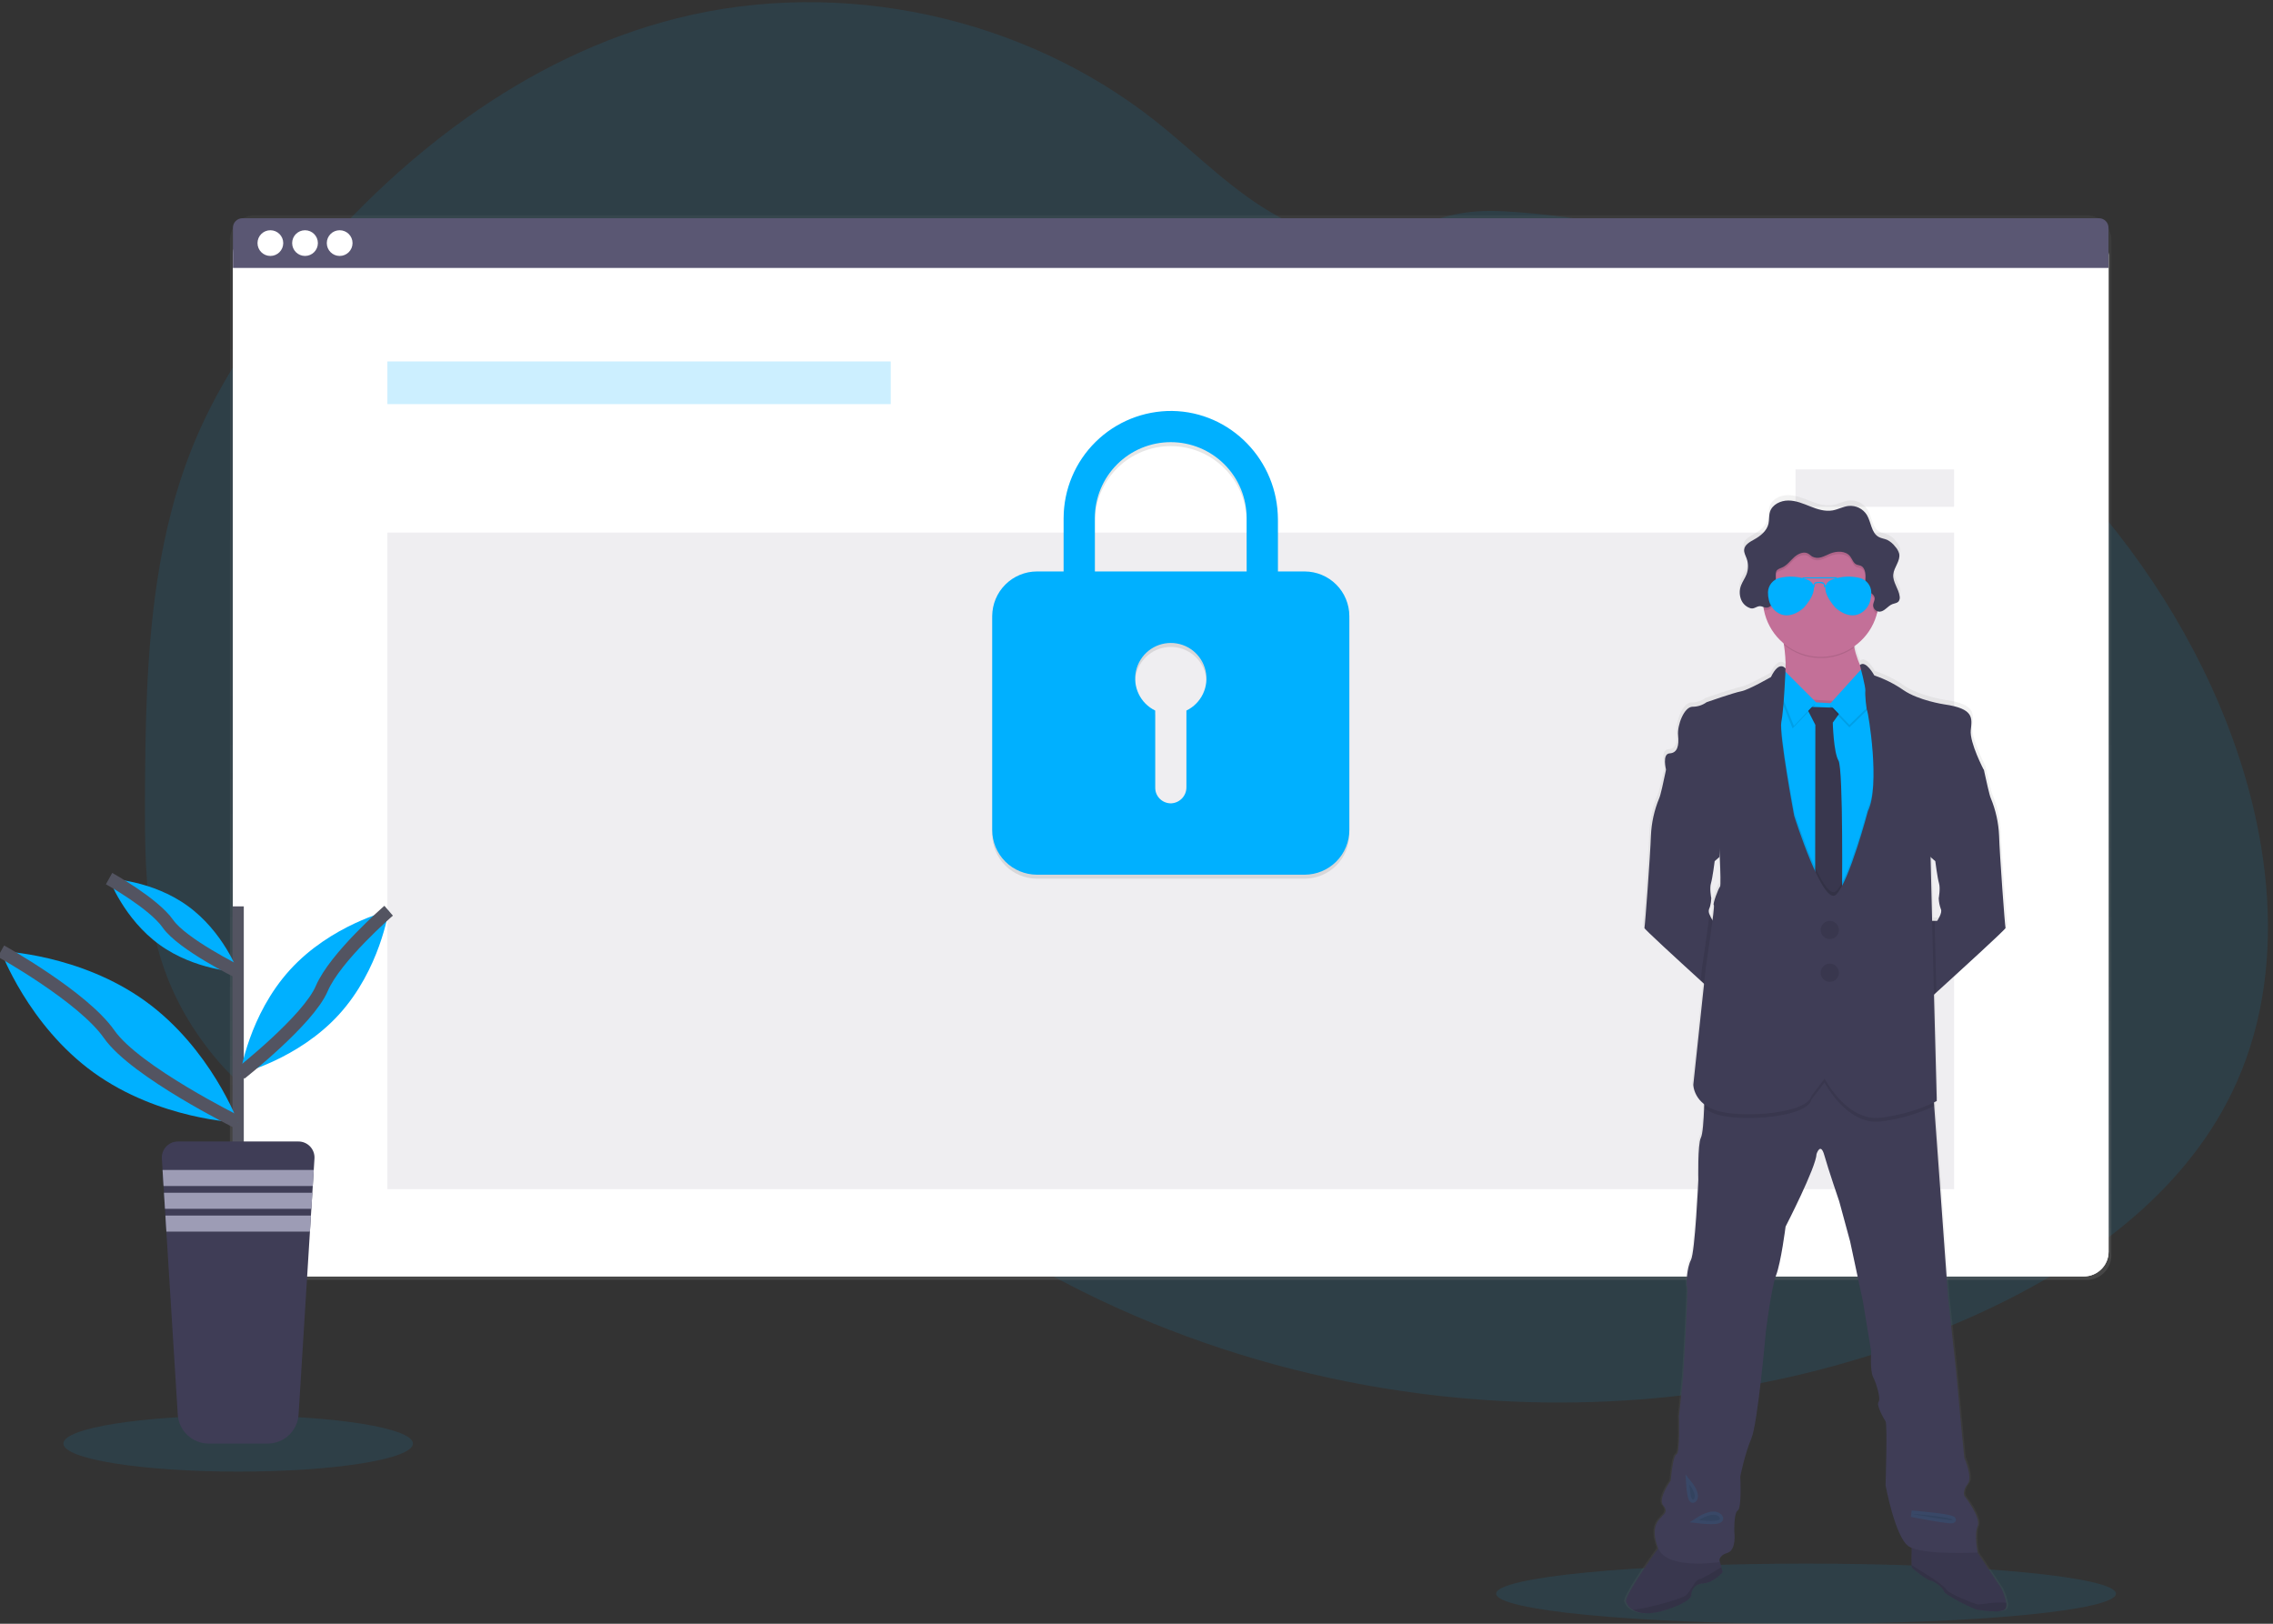 <svg width="350" height="250" viewBox="0 0 350 250" fill="none" xmlns="http://www.w3.org/2000/svg">
<rect x="0" y="0" width="350" height="250" fill="#333333" stroke="none"/>
<g clip-path="url(#clip0)">
<path opacity="0.1" d="M343.692 168.183C335.593 184.873 319.146 196.033 302.102 203.393C279.156 213.304 253.888 217.235 228.967 215.573C224.599 215.282 220.245 214.819 215.904 214.181C200.828 211.984 186.129 207.709 172.229 201.477C168.217 199.673 164.286 197.702 160.437 195.567C154.008 192.007 147.848 187.983 142.006 183.527C140.537 182.406 139.088 181.257 137.659 180.08C136.668 179.264 135.687 178.429 134.69 177.619C132.587 175.911 130.422 174.288 128.008 173.073C127.279 172.706 126.532 172.377 125.77 172.086C118.125 169.181 109.309 170.278 101.349 172.543C95.295 174.267 89.393 176.627 83.345 178.31C80.655 179.082 77.913 179.664 75.141 180.052C68.953 180.835 62.668 180.283 56.711 178.435L56.201 178.277C55.348 178.009 54.501 177.716 53.662 177.397L53.153 177.202C52.34 176.889 51.544 176.553 50.766 176.194L50.257 175.963C49.444 175.585 48.648 175.186 47.87 174.766C47.59 174.62 47.312 174.462 47.038 174.312C42.609 171.842 38.584 168.711 35.1 165.028C34.999 164.928 34.905 164.824 34.795 164.723C34.31 164.2 33.835 163.667 33.374 163.122C33.204 162.921 33.033 162.72 32.865 162.513C32.319 161.847 31.791 161.166 31.283 160.47C31.207 160.369 31.134 160.266 31.061 160.165C28.979 157.288 27.253 154.171 25.921 150.881C25.878 150.78 25.839 150.677 25.802 150.576C25.396 149.531 25.025 148.468 24.689 147.388C24.552 146.937 24.421 146.474 24.305 146.024C24.266 145.89 24.229 145.753 24.196 145.619C22.513 139.002 22.321 132.123 22.321 125.284C22.321 124.486 22.321 123.689 22.321 122.894C22.37 111.831 22.54 100.58 24.174 89.669C24.174 89.593 24.196 89.517 24.208 89.444C24.755 85.771 25.499 82.13 26.436 78.536C27.418 74.766 28.672 71.072 30.189 67.483C33.948 58.652 39.413 50.616 45.483 43.168C60.771 24.426 80.821 8.692 104.288 2.803C129.575 -3.54 157.678 2.538 178.076 18.759C184.295 23.704 189.882 29.56 196.866 33.351C202.963 36.652 210.1 38.019 216.63 35.422C222.025 33.275 225.537 32.209 231.597 32.535C244.144 33.244 256.512 35.831 268.289 40.211C268.764 40.385 269.24 40.565 269.712 40.744C300.413 52.477 326.804 75.787 340.522 105.741C340.886 106.533 341.238 107.33 341.58 108.134C349.759 127.218 352.716 149.583 343.692 168.183Z" fill="#00B0FF"/>
<path opacity="0.1" d="M36.673 226.578C51.536 226.578 63.585 224.644 63.585 222.26C63.585 219.875 51.536 217.942 36.673 217.942C21.81 217.942 9.761 219.875 9.761 222.26C9.761 224.644 21.81 226.578 36.673 226.578Z" fill="#00B0FF"/>
<path opacity="0.1" d="M278.099 250C304.452 250 325.816 247.928 325.816 245.372C325.816 242.815 304.452 240.743 278.099 240.743C251.745 240.743 230.381 242.815 230.381 245.372C230.381 247.928 251.745 250 278.099 250Z" fill="#00B0FF"/>
<path d="M321.301 33.144H39.212C37.109 33.144 35.405 34.847 35.405 36.947V193.265C35.405 195.365 37.109 197.068 39.212 197.068H321.301C323.404 197.068 325.109 195.365 325.109 193.265V36.947C325.109 34.847 323.404 33.144 321.301 33.144Z" fill="url(#paint0_linear)"/>
<path d="M320.875 35.449H39.673C37.57 35.449 35.865 37.152 35.865 39.252V192.72C35.865 194.82 37.57 196.523 39.673 196.523H320.875C322.977 196.523 324.682 194.82 324.682 192.72V39.252C324.682 37.152 322.977 35.449 320.875 35.449Z" fill="white"/>
<path d="M320.875 35.449H39.673C37.57 35.449 35.865 37.152 35.865 39.252V192.72C35.865 194.82 37.57 196.523 39.673 196.523H320.875C322.977 196.523 324.682 194.82 324.682 192.72V39.252C324.682 37.152 322.977 35.449 320.875 35.449Z" fill="white"/>
<path opacity="0.04" d="M320.875 35.449H39.673C37.57 35.449 35.865 37.152 35.865 39.252V192.72C35.865 194.82 37.57 196.523 39.673 196.523H320.875C322.977 196.523 324.682 194.82 324.682 192.72V39.252C324.682 37.152 322.977 35.449 320.875 35.449Z" fill="white"/>
<path d="M323.216 33.601H37.331C36.943 33.601 36.57 33.755 36.295 34.03C36.02 34.304 35.865 34.677 35.865 35.065V41.256H324.67V35.065C324.67 34.679 324.517 34.308 324.245 34.034C323.972 33.76 323.603 33.604 323.216 33.601Z" fill="#5A5773"/>
<path d="M41.633 39.407C42.727 39.407 43.614 38.521 43.614 37.428C43.614 36.335 42.727 35.449 41.633 35.449C40.538 35.449 39.651 36.335 39.651 37.428C39.651 38.521 40.538 39.407 41.633 39.407Z" fill="white"/>
<path d="M46.968 39.407C48.062 39.407 48.949 38.521 48.949 37.428C48.949 36.335 48.062 35.449 46.968 35.449C45.873 35.449 44.986 36.335 44.986 37.428C44.986 38.521 45.873 39.407 46.968 39.407Z" fill="white"/>
<path d="M52.302 39.407C53.397 39.407 54.284 38.521 54.284 37.428C54.284 36.335 53.397 35.449 52.302 35.449C51.208 35.449 50.321 36.335 50.321 37.428C50.321 38.521 51.208 39.407 52.302 39.407Z" fill="white"/>
<path opacity="0.2" d="M137.159 55.653H59.652V62.224H137.159V55.653Z" fill="#00B0FF"/>
<path opacity="0.1" d="M300.895 82.002H59.652V183.085H300.895V82.002Z" fill="#5A5773"/>
<path opacity="0.1" d="M200.903 88.594H196.772V80.58C196.772 71.536 189.553 64.018 180.499 63.881C178.316 63.858 176.15 64.266 174.126 65.084C172.101 65.901 170.259 67.11 168.705 68.642C167.15 70.173 165.915 71.997 165.069 74.008C164.224 76.018 163.785 78.176 163.778 80.357V88.594H159.657C157.836 88.6 156.09 89.325 154.802 90.612C153.514 91.898 152.788 93.641 152.783 95.461V128.414C152.788 130.234 153.514 131.977 154.802 133.263C156.09 134.55 157.836 135.275 159.657 135.281H200.903C202.724 135.275 204.469 134.55 205.756 133.263C207.044 131.977 207.769 130.233 207.774 128.414V95.461C207.769 93.642 207.044 91.898 205.756 90.612C204.469 89.325 202.724 88.6 200.903 88.594ZM182.688 110.016V121.819C182.692 122.444 182.458 123.047 182.034 123.506C181.609 123.965 181.026 124.246 180.402 124.291C180.076 124.307 179.75 124.256 179.445 124.142C179.139 124.028 178.86 123.853 178.624 123.628C178.388 123.403 178.201 123.133 178.072 122.833C177.944 122.534 177.878 122.211 177.878 121.886V110.01C176.762 109.467 175.864 108.562 175.33 107.443C174.796 106.325 174.657 105.058 174.936 103.851C175.215 102.643 175.896 101.566 176.867 100.794C177.838 100.022 179.042 99.602 180.283 99.602C181.524 99.602 182.728 100.022 183.699 100.794C184.67 101.566 185.35 102.643 185.629 103.851C185.909 105.058 185.77 106.325 185.235 107.443C184.701 108.562 183.803 109.467 182.688 110.01V110.016ZM191.968 88.594H168.589V80.357C168.589 77.262 169.82 74.293 172.011 72.104C174.203 69.915 177.175 68.686 180.274 68.686C183.373 68.686 186.345 69.915 188.536 72.104C190.727 74.293 191.958 77.262 191.958 80.357L191.968 88.594Z" fill="black"/>
<path d="M200.903 87.985H196.772V79.971C196.772 70.927 189.553 63.409 180.499 63.272C178.316 63.249 176.15 63.657 174.126 64.475C172.101 65.292 170.259 66.501 168.705 68.033C167.15 69.564 165.915 71.388 165.069 73.399C164.224 75.409 163.785 77.567 163.778 79.748V87.985H159.657C157.836 87.991 156.09 88.716 154.802 90.003C153.514 91.289 152.788 93.032 152.783 94.852V127.805C152.788 129.625 153.514 131.368 154.802 132.655C156.09 133.941 157.836 134.666 159.657 134.672H200.903C202.724 134.666 204.469 133.941 205.756 132.654C207.044 131.368 207.769 129.624 207.774 127.805V94.852C207.769 93.033 207.044 91.289 205.756 90.003C204.469 88.716 202.724 87.991 200.903 87.985V87.985ZM182.688 109.407V121.21C182.692 121.835 182.458 122.438 182.034 122.897C181.609 123.356 181.026 123.637 180.402 123.682C180.076 123.698 179.75 123.647 179.445 123.533C179.139 123.419 178.86 123.244 178.624 123.019C178.388 122.794 178.201 122.524 178.072 122.224C177.944 121.925 177.878 121.602 177.878 121.277V109.401C176.762 108.858 175.864 107.953 175.33 106.834C174.796 105.716 174.657 104.449 174.936 103.242C175.215 102.034 175.896 100.957 176.867 100.185C177.838 99.413 179.042 98.993 180.283 98.993C181.524 98.993 182.728 99.413 183.699 100.185C184.67 100.957 185.35 102.034 185.629 103.242C185.909 104.449 185.77 105.716 185.235 106.834C184.701 107.953 183.803 108.858 182.688 109.401V109.407ZM191.968 87.985H168.589V79.748C168.589 76.653 169.82 73.684 172.011 71.495C174.203 69.306 177.175 68.077 180.274 68.077C183.373 68.077 186.345 69.306 188.536 71.495C190.727 73.684 191.958 76.653 191.958 79.748L191.968 87.985Z" fill="#00B0FF"/>
<path opacity="0.1" d="M300.895 72.273H276.477V78.031H300.895V72.273Z" fill="#5A5773"/>
<path d="M309.205 246.766C309.044 245.959 308.769 245.179 308.388 244.449L304.73 238.992H304.751C304.751 238.992 304.175 236.252 304.751 234.906C305.328 233.56 302.697 230.25 302.697 230.25C302.697 230.25 302.377 229.419 303.212 228.395C304.047 227.372 302.697 224.376 302.697 224.376C302.697 224.376 302.057 218.118 301.992 217.162C301.928 216.206 301.413 210.908 301.413 210.908L300.194 199.674L298.023 169.903L297.984 169.346C298.252 169.215 298.395 169.133 298.395 169.133L297.962 152.671L298.337 152.333C301.611 149.373 309.162 142.522 309.086 142.373C309.01 142.224 308.172 130.932 308.074 128.107C307.99 126.098 307.551 124.121 306.776 122.266C306.587 121.892 306.041 119.422 305.815 118.378C305.754 118.091 305.715 117.912 305.715 117.912C305.715 117.912 303.501 113.697 303.694 111.782C303.886 109.867 304.27 108.433 299.551 107.763C299.551 107.763 295.588 107.172 293.228 105.561C291.833 104.596 290.308 103.834 288.698 103.296C288.698 103.296 287.375 100.86 286.454 101.685C286.065 100.816 285.773 99.906 285.586 98.972L285.558 98.801C287.306 97.584 288.563 95.786 289.107 93.728C289.137 93.612 289.162 93.494 289.189 93.378C289.28 93.409 289.376 93.426 289.472 93.43C290.274 93.43 290.768 92.537 291.518 92.254C291.823 92.135 292.198 92.117 292.433 91.877C292.51 91.784 292.568 91.677 292.602 91.561C292.637 91.445 292.648 91.324 292.634 91.204C292.641 91.121 292.641 91.037 292.634 90.954C292.635 90.925 292.635 90.895 292.634 90.866V90.896C292.429 89.788 291.57 88.804 291.664 87.677C291.756 86.618 292.689 85.686 292.612 84.654C292.611 84.572 292.604 84.491 292.591 84.41V84.447C292.477 84.044 292.268 83.674 291.981 83.369C291.653 82.922 291.222 82.561 290.725 82.315C290.302 82.129 289.811 82.087 289.415 81.865C288.25 81.231 288.253 79.581 287.561 78.454C287.265 77.984 286.844 77.604 286.345 77.358C285.847 77.111 285.289 77.007 284.735 77.056C283.869 77.142 283.086 77.602 282.229 77.751C281.059 77.958 279.867 77.577 278.757 77.142C277.648 76.706 276.523 76.228 275.331 76.228C274.139 76.228 272.849 76.837 272.49 77.961C272.297 78.57 272.392 79.225 272.246 79.843C271.983 80.933 271.026 81.712 270.036 82.254C269.426 82.592 268.7 82.979 268.511 83.618C268.511 83.6 268.511 83.585 268.511 83.57C268.498 83.621 268.487 83.673 268.481 83.725C268.475 83.793 268.475 83.861 268.481 83.929C268.481 84.368 268.712 84.785 268.868 85.202C269.158 85.996 269.151 86.867 268.85 87.656C268.624 88.235 268.24 88.743 268.02 89.319C267.917 89.587 267.849 89.867 267.819 90.153V90.104C267.812 90.234 267.812 90.364 267.819 90.494C267.815 90.939 267.92 91.378 268.124 91.773C268.264 92.046 268.457 92.288 268.692 92.486C268.927 92.683 269.2 92.831 269.493 92.921C270.103 93.061 270.484 92.464 271.127 92.617C271.242 92.644 271.355 92.68 271.465 92.723C271.487 92.86 271.508 92.997 271.532 93.131C271.921 95.181 273.015 97.03 274.623 98.36C274.623 98.433 274.648 98.506 274.657 98.582C274.852 99.796 274.936 101.025 274.91 102.254C274.91 102.254 273.95 100.85 272.633 103.561C272.633 103.561 269.197 105.54 268.011 105.765C266.825 105.99 262.616 107.455 262.616 107.455C261.981 107.914 261.217 108.16 260.433 108.159C259.119 108.159 258.028 111.03 258.186 112.592C258.345 114.154 258.092 115.305 256.869 115.369C255.647 115.433 256.314 117.909 256.324 117.951L256.211 118.484C255.973 119.574 255.455 121.913 255.272 122.278C254.497 124.133 254.056 126.111 253.97 128.119C253.876 130.945 253.056 142.193 252.961 142.385C252.897 142.51 258.07 147.233 261.707 150.533L262.234 151.008L260.561 166.624C260.61 167.225 260.789 167.809 261.086 168.335C261.382 168.86 261.79 169.316 262.28 169.669C262.28 169.851 262.28 170.037 262.262 170.229C262.189 172.056 262.042 174.267 261.75 174.845C261.238 175.868 261.366 181.355 261.366 181.355C261.366 181.355 260.85 192.525 260.21 193.74C259.57 194.955 259.439 197.503 259.631 198.003C259.823 198.502 258.988 211.916 258.988 211.916L258.348 217.917C258.348 217.917 258.54 223.66 257.961 223.788C257.381 223.916 257.061 227.875 257.061 227.875C257.061 227.875 255.01 230.682 255.906 231.702C256.802 232.722 255.775 233.173 255.68 233.426C255.586 233.679 253.723 234.644 255.071 238.213C255.083 238.248 255.097 238.282 255.113 238.316C253.851 240.067 249.852 245.716 250.096 246.574C250.276 247.121 250.657 247.578 251.162 247.853C252.104 248.417 253.72 248.678 256.29 247.853C260.558 246.48 260.253 245.49 260.253 245.49C260.275 245.028 260.474 244.591 260.808 244.27C261.143 243.95 261.588 243.769 262.052 243.767C263.817 243.639 265.134 242.013 265.134 242.013L264.926 241.242L264.643 240.177C264.676 239.872 264.893 239.339 265.862 239.044C267.341 238.596 266.953 235.789 266.953 235.789C266.953 235.789 266.825 232.853 267.466 232.47C268.106 232.086 267.853 227.235 267.853 227.235C267.853 227.235 268.56 223.724 269.584 221.361C270.609 218.998 271.834 204.961 271.834 204.961C271.834 204.961 272.666 198.067 273.438 196.087C274.209 194.108 274.916 188.557 274.916 188.557C274.916 188.557 279.669 179.364 279.73 177.321C279.73 177.321 280.339 175.405 280.949 177.513C281.559 179.62 283.272 184.662 283.272 184.662L284.939 190.853L286.93 200.107L288.216 207.896C288.216 207.896 288.021 210.832 288.521 211.855C289.021 212.878 289.741 215.235 289.357 215.682C288.973 216.13 290.125 218.237 290.448 218.682C290.771 219.126 290.448 228.575 290.448 228.575C290.448 228.575 291.923 236.617 294.042 238.015C294.19 238.112 294.347 238.193 294.512 238.258C294.481 239.129 294.451 240.295 294.49 240.904C294.486 241.041 294.508 241.176 294.557 241.303C294.749 241.559 296.932 243.283 297.383 243.283C297.834 243.283 299.435 244.4 299.502 244.942C299.569 245.484 304.193 247.78 304.849 247.847C305.504 247.914 308.681 248.484 309.117 247.591C309.225 247.33 309.255 247.044 309.205 246.766ZM297.844 131.749L298.173 132.032C298.173 132.032 298.511 134.666 298.752 135.454C298.993 136.243 298.703 137.778 298.703 137.778C298.725 138.351 298.84 138.916 299.042 139.453C299.328 140.028 298.462 141.28 298.462 141.28H297.691L297.45 131.42L297.844 131.749ZM274.91 102.309V102.251C274.904 102.269 274.901 102.291 274.901 102.309H274.91ZM263.067 140.266C262.948 140.01 262.931 139.72 263.018 139.453C263.086 139.308 263.141 139.157 263.18 139.002C263.274 138.602 263.333 138.194 263.356 137.784C263.357 137.779 263.357 137.774 263.356 137.769C263.329 137.622 263.082 136.21 263.311 135.46C263.539 134.711 263.887 132.038 263.887 132.038L264.106 131.852L264.615 131.411C264.615 131.411 264.615 131.246 264.652 130.975C264.759 133.289 264.844 135.847 264.707 135.975C264.451 136.228 263.518 138.716 263.743 138.813C263.817 138.847 263.716 139.842 263.545 141.182C263.354 140.894 263.193 140.587 263.067 140.266V140.266Z" fill="url(#paint1_linear)"/>
<path d="M287.637 104.742V108.53L279.858 112.437C279.858 112.437 272.133 107.769 274.038 105.911C275.257 104.736 275.023 101.508 274.694 99.288C274.501 97.997 274.279 97.05 274.279 97.05C274.279 97.05 288.156 93.092 286.058 96.097C285.357 97.102 285.302 98.402 285.537 99.69C286.012 102.245 287.637 104.742 287.637 104.742Z" fill="#C37098"/>
<path d="M266.326 141.785L265.323 154.124C265.323 154.124 263.82 152.762 261.875 150.99C258.268 147.705 253.147 143.006 253.208 142.881C253.303 142.689 254.123 131.496 254.211 128.682C254.294 126.685 254.73 124.718 255.497 122.872C255.68 122.507 256.196 120.18 256.412 119.093C256.485 118.755 256.531 118.536 256.531 118.536L258.214 117.86C258.214 117.86 265.225 125.674 265.225 125.817C265.225 125.96 264.746 131.962 264.746 131.962L264.25 132.394L264.033 132.58C264.033 132.58 263.698 135.202 263.46 135.987C263.222 136.773 263.478 138.137 263.506 138.283C263.483 138.694 263.425 139.101 263.332 139.501C263.292 139.655 263.238 139.805 263.17 139.949C263.084 140.215 263.102 140.505 263.219 140.759C263.355 141.112 263.531 141.448 263.744 141.761L266.326 141.785Z" fill="#3F3D56"/>
<path d="M308.818 142.881C308.891 143.031 301.413 149.848 298.173 152.793L296.703 154.124L295.71 141.785H298.286C298.286 141.785 299.145 140.546 298.859 139.973C298.659 139.44 298.547 138.877 298.526 138.308C298.526 138.308 298.81 136.785 298.572 135.996C298.334 135.208 297.999 132.589 297.999 132.589L297.673 132.309L297.286 131.971C297.286 131.971 296.807 125.969 296.807 125.826C296.807 125.683 303.818 117.869 303.818 117.869L305.489 118.536C305.489 118.536 305.526 118.716 305.587 119.002C305.812 120.04 306.352 122.498 306.538 122.872C307.305 124.718 307.741 126.685 307.824 128.682C307.903 131.496 308.72 142.689 308.818 142.881Z" fill="#3F3D56"/>
<path d="M308.848 247.613C308.4 248.502 305.254 247.917 304.605 247.869C303.956 247.82 299.371 245.515 299.307 244.976C299.243 244.437 297.655 243.325 297.209 243.325C296.764 243.325 294.603 241.608 294.411 241.355C294.362 241.229 294.341 241.094 294.347 240.959C294.28 239.915 294.411 237.226 294.411 237.226L303.633 237.735L308.114 244.467C308.491 245.194 308.764 245.97 308.925 246.772C308.979 247.054 308.953 247.345 308.848 247.613V247.613Z" fill="#3F3D56"/>
<path opacity="0.1" d="M308.848 247.613C308.4 248.502 305.254 247.917 304.605 247.869C303.956 247.82 299.371 245.515 299.307 244.976C299.243 244.437 297.655 243.325 297.209 243.325C296.764 243.325 294.603 241.608 294.411 241.355C294.362 241.229 294.341 241.094 294.347 240.959C294.28 239.915 294.411 237.226 294.411 237.226L303.633 237.735L308.114 244.467C308.491 245.194 308.764 245.97 308.925 246.772C308.979 247.054 308.953 247.345 308.848 247.613V247.613Z" fill="black"/>
<path opacity="0.1" d="M308.848 247.613C308.4 248.502 305.254 247.917 304.605 247.868C303.956 247.82 299.371 245.515 299.307 244.976C299.243 244.437 297.654 243.325 297.209 243.325C296.764 243.325 294.603 241.608 294.411 241.355C294.362 241.229 294.34 241.094 294.347 240.959L297.334 242.847C297.334 242.847 299.243 244.065 299.752 244.787C300.261 245.509 304.273 247.01 304.605 247.04C304.852 247.065 307.486 246.559 308.925 246.772C308.979 247.054 308.953 247.345 308.848 247.613V247.613Z" fill="black"/>
<path d="M265.255 242.056C265.255 242.056 263.951 243.676 262.207 243.8C261.747 243.804 261.306 243.984 260.974 244.303C260.643 244.622 260.447 245.056 260.427 245.515C260.427 245.515 260.732 246.501 256.516 247.869C253.97 248.688 252.37 248.429 251.437 247.869C250.936 247.593 250.558 247.138 250.379 246.596C250.092 245.582 255.72 237.863 255.72 237.863L260.841 237.558L264.499 239.209L265.06 241.3L265.255 242.056Z" fill="#3F3D56"/>
<path opacity="0.1" d="M265.255 242.056C265.255 242.056 263.951 243.676 262.207 243.8C261.747 243.804 261.306 243.984 260.974 244.303C260.643 244.622 260.447 245.056 260.427 245.515C260.427 245.515 260.732 246.501 256.516 247.869C253.97 248.688 252.37 248.429 251.437 247.869C250.936 247.593 250.558 247.138 250.379 246.596C250.092 245.582 255.72 237.863 255.72 237.863L260.841 237.558L264.499 239.209L265.06 241.3L265.255 242.056Z" fill="black"/>
<path opacity="0.1" d="M265.256 242.056C265.256 242.056 263.951 243.676 262.207 243.8C261.747 243.804 261.306 243.984 260.974 244.303C260.643 244.622 260.447 245.056 260.427 245.515C260.427 245.515 260.732 246.501 256.516 247.869C253.97 248.688 252.37 248.429 251.437 247.869C253.836 247.619 259.137 246.106 259.668 245.582C260.305 244.945 261.1 243.198 261.64 243.167C262.015 243.143 263.92 241.998 265.063 241.288L265.256 242.056Z" fill="black"/>
<path d="M304.523 234.973C303.95 236.306 304.523 239.038 304.523 239.038C304.523 239.038 295.987 239.482 293.902 238.085C291.817 236.687 290.341 228.682 290.341 228.682C290.341 228.682 290.646 219.282 290.341 218.837C290.036 218.392 288.878 216.297 289.259 215.853C289.64 215.408 288.954 213.058 288.433 212.04C287.912 211.023 288.128 208.103 288.128 208.103L286.854 200.351L284.885 191.142L283.211 184.979C283.211 184.979 281.495 179.961 280.912 177.866C280.33 175.771 279.714 177.674 279.714 177.674C279.653 179.708 274.947 188.855 274.947 188.855C274.947 188.855 274.245 194.382 273.483 196.349C272.721 198.316 271.892 205.18 271.892 205.18C271.892 205.18 270.673 219.154 269.667 221.505C268.661 223.855 267.969 227.348 267.969 227.348C267.969 227.348 268.225 232.177 267.588 232.558C266.951 232.939 267.054 235.862 267.054 235.862C267.054 235.862 267.435 238.654 265.972 239.102C264.509 239.549 264.753 240.5 264.753 240.5C264.753 240.5 256.613 241.833 255.278 238.274C253.943 234.714 255.787 233.767 255.888 233.511C255.988 233.255 257.003 232.814 256.113 231.794C255.223 230.774 257.256 227.984 257.256 227.984C257.256 227.984 257.577 224.047 258.147 223.919C258.717 223.791 258.531 218.076 258.531 218.076L259.165 212.104C259.165 212.104 259.994 198.764 259.802 198.256C259.61 197.747 259.738 195.211 260.375 193.992C261.012 192.774 261.518 181.666 261.518 181.666C261.518 181.666 261.39 176.206 261.899 175.189C262.204 174.614 262.332 172.4 262.405 170.594C262.46 169.215 262.472 168.073 262.472 168.073L269.594 165.406L278.739 162.485L286.433 166.17L297.691 168.329L297.831 170.268L299.981 199.9L301.2 211.078C301.2 211.078 301.709 216.349 301.773 217.302C301.837 218.255 302.471 224.483 302.471 224.483C302.471 224.483 303.806 227.467 302.98 228.484C302.154 229.501 302.471 230.311 302.471 230.311C302.471 230.311 305.096 233.639 304.523 234.973Z" fill="#3F3D56"/>
<path opacity="0.1" d="M286.064 96.097C285.363 97.102 285.308 98.402 285.543 99.69C283.941 100.819 282.012 101.391 280.053 101.318C278.094 101.245 276.213 100.531 274.7 99.285V99.285C274.508 97.994 274.285 97.047 274.285 97.047C274.285 97.047 288.162 93.095 286.064 96.097Z" fill="black"/>
<path d="M289.308 92.212C289.308 93.976 288.784 95.701 287.803 97.168C286.821 98.636 285.426 99.779 283.794 100.454C282.162 101.13 280.366 101.306 278.633 100.962C276.901 100.618 275.309 99.768 274.06 98.52C272.811 97.273 271.96 95.683 271.616 93.952C271.271 92.222 271.448 90.428 272.124 88.797C272.8 87.167 273.945 85.774 275.414 84.793C276.882 83.813 278.609 83.29 280.376 83.29C281.551 83.284 282.715 83.511 283.801 83.957C284.887 84.404 285.874 85.061 286.704 85.89C287.535 86.72 288.193 87.706 288.64 88.791C289.086 89.876 289.314 91.038 289.308 92.212Z" fill="#C37098"/>
<path opacity="0.1" d="M291.167 107.038L288.241 159.093L272.343 155.759L269.194 134.891L272.313 106.877L274.66 107.178L278.8 107.705L282.9 107.958L287.345 107.464L291.167 107.038Z" fill="black"/>
<path d="M291.167 107.419L288.241 159.474L272.343 156.139L269.194 135.272L272.313 107.26L274.66 107.559L278.8 108.085L282.9 108.338L287.345 107.845L291.167 107.419Z" fill="#00B0FF"/>
<path d="M278.099 108.816L283.824 109.008L282.214 111.258C282.214 111.258 282.327 115.805 283.092 117.108C283.857 118.411 283.632 138.545 283.632 138.545L282.107 141.435L279.501 138.195L279.534 111.612L278.099 108.816Z" fill="#3F3D56"/>
<path opacity="0.1" d="M278.099 108.816L283.824 109.008L282.214 111.258C282.214 111.258 282.327 115.805 283.092 117.108C283.857 118.411 283.632 138.545 283.632 138.545L282.107 141.435L279.501 138.195L279.534 111.612L278.099 108.816Z" fill="black"/>
<path opacity="0.1" d="M287.064 102.909L281.723 108.816L284.775 111.992L289.832 107.068L287.064 102.909Z" fill="black"/>
<path d="M287.064 102.528L281.723 108.436L284.775 111.612L289.832 106.688L287.064 102.528Z" fill="#00B0FF"/>
<path opacity="0.1" d="M279.467 108.53L274.059 103.131L273.55 105.957L276.032 112.151L279.467 108.53Z" fill="black"/>
<path d="M279.656 108.149L274.252 102.751L273.742 105.576L276.224 111.77L279.656 108.149Z" fill="#00B0FF"/>
<path opacity="0.1" d="M297.859 170.278C295.263 171.513 292.483 172.316 289.628 172.656C284.382 173.323 280.949 166.654 280.949 166.654L278.946 169.257C278.309 172.022 268.612 172.72 264.67 171.672C263.852 171.47 263.083 171.107 262.408 170.603C262.463 169.224 262.475 168.082 262.475 168.082L269.597 165.415L278.742 162.494L286.436 166.179L297.694 168.338L297.859 170.278Z" fill="black"/>
<path opacity="0.1" d="M291.167 107.422L288.244 159.474L272.343 156.139L269.188 135.275L272.304 107.26L274.651 107.565C274.591 108.585 274.476 109.602 274.306 110.61C273.925 112.391 276.279 125.031 276.279 125.031C276.279 125.031 280.751 139.206 282.763 137.163C284.775 135.119 287.64 124.331 287.64 124.331C289.582 120.33 287.674 109.106 287.531 108.88C287.431 108.548 287.369 108.206 287.348 107.86L291.167 107.422Z" fill="black"/>
<path opacity="0.1" d="M298.036 147.702L298.17 152.802L296.7 154.133L295.71 141.785H297.904L298.036 147.702Z" fill="black"/>
<path opacity="0.1" d="M263.509 138.292C263.486 138.703 263.428 139.11 263.335 139.511C263.335 139.398 263.335 139.334 263.311 139.325C263.219 139.3 263.329 138.835 263.509 138.292Z" fill="black"/>
<path opacity="0.1" d="M266.326 141.785L265.323 154.124C265.323 154.124 263.82 152.763 261.875 150.99L262.106 148.804C262.106 148.804 262.926 143.433 263.225 140.783C263.361 141.136 263.537 141.473 263.75 141.785H266.326Z" fill="black"/>
<path d="M274.95 102.939C274.95 102.939 273.998 101.542 272.694 104.24C272.694 104.24 269.292 106.21 268.121 106.432C266.95 106.654 262.786 108.116 262.786 108.116C262.157 108.57 261.401 108.814 260.625 108.813C259.32 108.813 258.238 111.673 258.396 113.229C258.555 114.785 258.302 115.93 257.095 115.993C255.888 116.057 256.552 118.564 256.552 118.564L264.597 127.775C264.597 127.775 265.106 136.255 264.853 136.511C264.6 136.767 263.676 139.252 263.899 139.337C264.121 139.422 262.68 148.801 262.68 148.801L260.741 167.001C260.741 167.001 260.741 170.046 264.685 171.097C268.63 172.147 278.333 171.453 278.958 168.688L280.961 166.081C280.961 166.081 284.394 172.753 289.64 172.086C294.887 171.419 298.228 169.513 298.228 169.513L297.655 147.702L297.273 131.98L305.465 118.536C305.465 118.536 303.27 114.343 303.462 112.446C303.654 110.549 304.032 109.112 299.359 108.445C299.359 108.445 295.417 107.857 293.094 106.252C291.714 105.295 290.205 104.536 288.613 103.999C288.613 103.999 287.302 101.563 286.39 102.397C286.39 102.397 287.305 105.841 287.229 106.356C287.153 106.871 287.372 109.197 287.515 109.437C287.659 109.678 289.567 120.887 287.625 124.888C287.625 124.888 284.775 135.677 282.748 137.72C280.72 139.763 276.263 125.588 276.263 125.588C276.263 125.588 273.91 112.945 274.291 111.167C274.672 109.389 274.95 102.939 274.95 102.939Z" fill="#3F3D56"/>
<path d="M281.754 144.58C282.527 144.58 283.153 143.955 283.153 143.183C283.153 142.411 282.527 141.785 281.754 141.785C280.981 141.785 280.354 142.411 280.354 143.183C280.354 143.955 280.981 144.58 281.754 144.58Z" fill="#3F3D56"/>
<path d="M281.754 151.17C282.527 151.17 283.153 150.544 283.153 149.772C283.153 149 282.527 148.375 281.754 148.375C280.981 148.375 280.354 149 280.354 149.772C280.354 150.544 280.981 151.17 281.754 151.17Z" fill="#3F3D56"/>
<path opacity="0.1" d="M281.754 144.58C282.527 144.58 283.153 143.955 283.153 143.183C283.153 142.411 282.527 141.785 281.754 141.785C280.981 141.785 280.354 142.411 280.354 143.183C280.354 143.955 280.981 144.58 281.754 144.58Z" fill="black"/>
<path opacity="0.1" d="M281.754 151.17C282.527 151.17 283.153 150.544 283.153 149.772C283.153 149 282.527 148.375 281.754 148.375C280.981 148.375 280.354 149 280.354 149.772C280.354 150.544 280.981 151.17 281.754 151.17Z" fill="black"/>
<path opacity="0.1" d="M294.329 233.067C294.329 233.067 300.072 233.511 300.642 233.956C301.212 234.4 294.329 233.067 294.329 233.067Z" fill="black" stroke="#00B0FF" stroke-miterlimit="10"/>
<path opacity="0.1" d="M260.134 228.557C260.134 228.557 261.353 230.079 260.835 230.78C260.317 231.48 260.134 228.557 260.134 228.557Z" fill="black" stroke="#00B0FF" stroke-miterlimit="10"/>
<path opacity="0.1" d="M261.597 234.047C261.597 234.047 263.823 232.585 264.713 233.557C265.603 234.528 261.597 234.047 261.597 234.047Z" fill="black" stroke="#00B0FF" stroke-miterlimit="10"/>
<path opacity="0.1" d="M289.308 92.212C289.31 92.973 289.213 93.731 289.021 94.468C288.833 94.382 288.676 94.241 288.57 94.064C288.465 93.887 288.416 93.681 288.43 93.475C288.469 93.113 288.71 92.781 288.658 92.422C288.582 91.868 287.912 91.642 287.558 91.204C287.122 90.674 287.217 89.903 287.253 89.218C287.29 88.533 287.116 87.696 286.473 87.461C286.281 87.391 286.07 87.385 285.884 87.306C285.378 87.093 285.223 86.466 284.884 86.033C284.208 85.162 282.863 85.181 281.836 85.595C281.389 85.809 280.931 86 280.464 86.167C280.231 86.249 279.982 86.283 279.735 86.264C279.488 86.246 279.247 86.177 279.028 86.061C278.827 85.933 278.666 85.756 278.458 85.628C277.769 85.214 276.867 85.628 276.27 86.161C275.672 86.694 275.193 87.41 274.44 87.735C274.102 87.888 273.684 87.979 273.526 88.308C273.447 88.487 273.414 88.682 273.428 88.877C273.428 90.062 273.569 91.265 273.322 92.425C273.163 93.171 272.639 94.017 271.88 93.926C271.785 93.912 271.692 93.888 271.602 93.856C271.374 92.636 271.403 91.383 271.687 90.175C271.971 88.967 272.504 87.831 273.252 86.841C274 85.85 274.947 85.027 276.032 84.422C277.116 83.818 278.316 83.447 279.552 83.331C280.789 83.216 282.036 83.36 283.214 83.753C284.392 84.147 285.475 84.781 286.394 85.616C287.313 86.451 288.047 87.469 288.549 88.603C289.052 89.738 289.313 90.965 289.314 92.206L289.308 92.212Z" fill="black"/>
<path d="M271.203 93.35C271.432 93.402 271.648 93.521 271.883 93.552C272.642 93.643 273.166 92.796 273.325 92.05C273.572 90.89 273.444 89.687 273.435 88.503C273.418 88.308 273.45 88.112 273.529 87.933C273.703 87.605 274.12 87.513 274.444 87.361C275.181 87.032 275.663 86.332 276.273 85.787C276.882 85.242 277.769 84.84 278.458 85.254C278.663 85.376 278.827 85.558 279.028 85.686C279.249 85.8 279.49 85.869 279.737 85.887C279.984 85.905 280.233 85.873 280.467 85.793C280.94 85.653 281.382 85.406 281.836 85.22C282.854 84.806 284.202 84.791 284.885 85.656C285.223 86.091 285.378 86.715 285.884 86.928C286.07 87.008 286.281 87.017 286.473 87.087C287.116 87.327 287.281 88.159 287.253 88.844C287.226 89.529 287.134 90.299 287.558 90.829C287.912 91.262 288.582 91.487 288.659 92.047C288.707 92.406 288.47 92.742 288.43 93.101C288.421 93.234 288.438 93.368 288.482 93.495C288.525 93.622 288.593 93.739 288.681 93.839C288.77 93.939 288.878 94.021 288.999 94.079C289.119 94.138 289.25 94.171 289.384 94.179C290.177 94.179 290.667 93.293 291.408 93.009C291.713 92.891 292.082 92.872 292.323 92.632C292.412 92.516 292.476 92.382 292.508 92.24C292.541 92.097 292.542 91.95 292.512 91.807C292.362 90.64 291.427 89.626 291.527 88.457C291.622 87.337 292.661 86.359 292.442 85.257C292.33 84.85 292.121 84.477 291.832 84.17C291.505 83.727 291.079 83.368 290.588 83.119C290.164 82.936 289.674 82.894 289.287 82.671C288.134 82.041 288.137 80.397 287.457 79.276C287.166 78.813 286.752 78.439 286.262 78.195C285.771 77.951 285.223 77.847 284.677 77.894C283.821 77.979 283.043 78.433 282.196 78.585C281.034 78.792 279.858 78.412 278.757 77.976C277.657 77.541 276.544 77.062 275.364 77.062C274.184 77.062 272.907 77.671 272.547 78.786C272.358 79.395 272.453 80.047 272.307 80.659C272.051 81.746 271.087 82.519 270.118 83.058C269.45 83.43 268.648 83.856 268.569 84.614C268.517 85.095 268.783 85.528 268.95 85.994C269.235 86.782 269.229 87.646 268.932 88.43C268.709 89.005 268.337 89.511 268.112 90.083C267.952 90.472 267.876 90.89 267.89 91.31C267.903 91.73 268.006 92.142 268.191 92.519C268.333 92.794 268.53 93.037 268.77 93.234C269.009 93.43 269.286 93.576 269.584 93.661C270.185 93.804 270.563 93.21 271.203 93.35Z" fill="#3F3D56"/>
<g opacity="0.1">
<path opacity="0.1" d="M273.325 91.386C273.166 92.132 272.639 92.979 271.88 92.888C271.645 92.857 271.432 92.738 271.2 92.687C270.563 92.546 270.185 93.143 269.584 92.991C269.286 92.906 269.008 92.76 268.768 92.564C268.528 92.368 268.331 92.124 268.188 91.849C268.029 91.539 267.932 91.201 267.905 90.853C267.844 91.393 267.942 91.938 268.188 92.422C268.331 92.697 268.528 92.94 268.768 93.136C269.008 93.333 269.286 93.478 269.584 93.564C270.194 93.704 270.563 93.107 271.2 93.259C271.423 93.337 271.65 93.403 271.88 93.457C272.639 93.551 273.166 92.705 273.325 91.959C273.45 91.3 273.499 90.629 273.471 89.958C273.468 90.438 273.419 90.916 273.325 91.386V91.386Z" fill="black"/>
<path opacity="0.1" d="M269.148 86.8C269.187 86.302 269.119 85.8 268.947 85.33C268.809 85.017 268.692 84.696 268.597 84.368C268.583 84.419 268.573 84.471 268.566 84.523C268.514 85.001 268.783 85.436 268.947 85.902C269.054 86.192 269.121 86.494 269.148 86.8V86.8Z" fill="black"/>
<path opacity="0.1" d="M292.439 85.196C292.295 86.061 291.594 86.874 291.524 87.784C291.507 87.94 291.507 88.097 291.524 88.253C291.677 87.19 292.619 86.249 292.439 85.196Z" fill="black"/>
<path opacity="0.1" d="M292.49 91.621C292.465 91.748 292.405 91.866 292.317 91.962C292.091 92.203 291.707 92.221 291.402 92.34C290.661 92.623 290.183 93.518 289.378 93.509C289.172 93.497 288.974 93.423 288.811 93.297C288.648 93.171 288.527 92.999 288.463 92.802C288.445 92.868 288.431 92.936 288.421 93.003C288.412 93.137 288.43 93.27 288.473 93.397C288.517 93.523 288.585 93.639 288.673 93.74C288.762 93.839 288.87 93.921 288.99 93.979C289.111 94.037 289.241 94.071 289.375 94.078C290.171 94.078 290.658 93.192 291.399 92.912C291.704 92.793 292.076 92.775 292.314 92.534C292.403 92.419 292.466 92.285 292.499 92.142C292.532 92 292.533 91.852 292.503 91.709C292.5 91.673 292.494 91.648 292.49 91.621Z" fill="black"/>
<path opacity="0.1" d="M288.668 91.368C288.591 90.814 287.921 90.589 287.567 90.15C287.35 89.862 287.233 89.512 287.232 89.151C287.207 89.718 287.217 90.296 287.567 90.723C287.918 91.149 288.451 91.332 288.622 91.77C288.665 91.641 288.681 91.504 288.668 91.368V91.368Z" fill="black"/>
<path opacity="0.1" d="M287.25 88.18C287.275 87.495 287.11 86.657 286.467 86.423C286.278 86.353 286.067 86.344 285.881 86.268C285.375 86.055 285.217 85.427 284.882 84.995C284.202 84.127 282.857 84.142 281.833 84.556C281.376 84.742 280.94 84.989 280.464 85.129C280.231 85.211 279.982 85.244 279.735 85.226C279.488 85.207 279.247 85.138 279.028 85.022C278.827 84.894 278.663 84.718 278.458 84.59C277.766 84.176 276.864 84.59 276.27 85.123C275.675 85.656 275.193 86.368 274.441 86.697C274.099 86.849 273.685 86.941 273.508 87.269C273.43 87.449 273.398 87.644 273.413 87.839C273.413 87.958 273.413 88.076 273.413 88.195C273.417 88.073 273.447 87.952 273.502 87.842C273.678 87.513 274.093 87.422 274.434 87.269C275.172 86.941 275.654 86.24 276.264 85.695C276.873 85.15 277.76 84.748 278.452 85.162C278.657 85.284 278.821 85.467 279.022 85.592C279.241 85.708 279.482 85.778 279.729 85.796C279.976 85.815 280.225 85.781 280.458 85.698C280.924 85.533 281.381 85.343 281.827 85.129C282.848 84.715 284.193 84.696 284.875 85.564C285.211 85.997 285.369 86.624 285.875 86.837C286.061 86.916 286.272 86.925 286.461 86.996C286.982 87.19 287.189 87.775 287.235 88.354L287.25 88.18Z" fill="black"/>
</g>
<g opacity="0.1">
<path opacity="0.1" d="M272.236 91.368C272.254 90.863 272.435 90.377 272.753 89.983C273.071 89.589 273.508 89.309 273.998 89.185C275.358 88.853 276.784 88.917 278.108 89.371C281.001 90.327 277.742 93.768 277.742 93.768C277.742 93.768 275.575 95.899 273.553 94.41C272.956 93.96 272.538 93.312 272.374 92.583C272.275 92.186 272.229 91.777 272.236 91.368V91.368Z" fill="black"/>
<path opacity="0.1" d="M288.14 91.368C288.123 90.862 287.941 90.376 287.623 89.982C287.304 89.588 286.867 89.308 286.375 89.185C285.017 88.853 283.592 88.918 282.269 89.371C279.376 90.327 282.635 93.768 282.635 93.768C282.635 93.768 284.799 95.899 286.823 94.41C287.42 93.959 287.838 93.312 288.003 92.583C288.102 92.186 288.148 91.777 288.14 91.368Z" fill="black"/>
<path opacity="0.1" d="M277.562 89.091V89.234H282.845V89.063L277.562 89.091Z" fill="black"/>
<path opacity="0.1" d="M279.248 90.616H279.416V90.132C279.416 90.132 279.952 89.715 280.842 90.132V90.564H281.147V90.281H280.998C280.998 90.281 281.059 89.693 280.065 89.788C280.065 89.788 279.266 89.712 279.284 90.217H279.102L279.248 90.616Z" fill="black"/>
</g>
<path d="M272.237 91.17C272.254 90.665 272.435 90.179 272.753 89.785C273.071 89.391 273.508 89.111 273.999 88.987C275.358 88.657 276.784 88.722 278.108 89.173C281.001 90.132 277.742 93.57 277.742 93.57C277.742 93.57 275.575 95.701 273.553 94.212C272.955 93.763 272.537 93.115 272.374 92.385C272.274 91.988 272.228 91.579 272.237 91.17V91.17Z" fill="#00B0FF"/>
<path d="M288.14 91.17C288.123 90.665 287.941 90.178 287.623 89.784C287.304 89.391 286.866 89.111 286.375 88.987C285.017 88.657 283.592 88.722 282.269 89.173C279.376 90.132 282.635 93.57 282.635 93.57C282.635 93.57 284.799 95.701 286.823 94.212C287.421 93.763 287.84 93.115 288.003 92.385C288.102 91.988 288.148 91.58 288.14 91.17Z" fill="#00B0FF"/>
<path d="M277.562 88.899V89.045H282.845V88.871L277.562 88.899Z" fill="#00B0FF"/>
<path d="M279.248 90.424H279.416V89.94C279.416 89.94 279.952 89.526 280.842 89.94V90.376H281.147V90.089H280.998C280.998 90.089 281.059 89.505 280.065 89.596C280.065 89.596 279.266 89.523 279.284 90.025H279.102L279.248 90.424Z" fill="#00B0FF"/>
<path d="M37.539 139.55H35.807V178.496H37.539V139.55Z" fill="#535461"/>
<path d="M48.422 178.377L48.312 180.131L48.16 182.607L48.096 183.639L47.943 186.118L47.876 187.15L47.724 189.626L45.977 217.783C45.902 218.995 45.368 220.133 44.483 220.965C43.597 221.796 42.428 222.26 41.212 222.26H32.134C30.919 222.26 29.75 221.796 28.865 220.964C27.98 220.133 27.446 218.995 27.372 217.783L25.616 189.626L25.464 187.15L25.4 186.118L25.25 183.633L25.186 182.601L25.034 180.125L24.924 178.371C24.903 178.035 24.952 177.697 25.067 177.38C25.181 177.063 25.36 176.773 25.591 176.527C25.823 176.281 26.102 176.086 26.412 175.952C26.722 175.818 27.056 175.749 27.393 175.75H45.956C46.294 175.749 46.628 175.818 46.938 175.952C47.249 176.086 47.528 176.283 47.759 176.529C47.99 176.776 48.169 177.067 48.283 177.385C48.397 177.703 48.444 178.04 48.422 178.377V178.377Z" fill="#3F3D56"/>
<path d="M48.312 180.131L48.16 182.607H25.183L25.031 180.131H48.312Z" fill="#9D9CB5"/>
<path d="M48.096 183.639L47.943 186.118H25.403L25.247 183.639H48.096Z" fill="#9D9CB5"/>
<path d="M47.876 187.15L47.724 189.626H25.622L25.467 187.15H47.876Z" fill="#9D9CB5"/>
<path d="M22.388 154.148C32.472 161.435 36.673 172.835 36.673 172.835C36.673 172.835 24.519 172.418 14.419 165.132C4.32 157.845 0.134 146.444 0.134 146.444C0.134 146.444 12.301 146.861 22.388 154.148Z" fill="#00B0FF"/>
<path d="M0.149 146.444C0.149 146.444 12.764 153.448 16.809 159.233C20.855 165.019 36.673 172.839 36.673 172.839" stroke="#535461" stroke-width="2" stroke-miterlimit="10"/>
<path d="M28.896 139.48C34.384 143.439 36.673 149.65 36.673 149.65C36.673 149.65 30.058 149.425 24.567 145.457C19.077 141.49 16.794 135.287 16.794 135.287C16.794 135.287 23.409 135.497 28.896 139.48Z" fill="#00B0FF"/>
<path d="M16.794 135.272C16.794 135.272 23.659 139.078 25.86 142.23C28.061 145.381 36.673 149.635 36.673 149.635" stroke="#535461" stroke-width="2" stroke-miterlimit="10"/>
<path d="M44.651 149.322C38.343 156.243 37.011 165.287 37.011 165.287C37.011 165.287 45.901 163.11 52.205 156.188C58.509 149.267 59.844 140.22 59.844 140.22C59.844 140.22 50.955 142.397 44.651 149.322Z" fill="#00B0FF"/>
<path d="M59.844 140.22C59.844 140.22 51.632 147.315 49.544 152.205C47.455 157.096 37.011 165.299 37.011 165.299" stroke="#535461" stroke-width="2" stroke-miterlimit="10"/>
</g>
<defs>
<linearGradient id="paint0_linear" x1="180.255" y1="197.068" x2="180.255" y2="33.144" gradientUnits="userSpaceOnUse">
<stop stop-color="#808080" stop-opacity="0.25"/>
<stop offset="0.54" stop-color="#808080" stop-opacity="0.12"/>
<stop offset="1" stop-color="#808080" stop-opacity="0.1"/>
</linearGradient>
<linearGradient id="paint1_linear" x1="56101.9" y1="147208" x2="56101.9" y2="49877.6" gradientUnits="userSpaceOnUse">
<stop stop-color="#808080" stop-opacity="0.25"/>
<stop offset="0.54" stop-color="#808080" stop-opacity="0.12"/>
<stop offset="1" stop-color="#808080" stop-opacity="0.1"/>
</linearGradient>
<clipPath id="clip0">
<rect y="0.333" width="349.222" height="249.667" fill="white"/>
</clipPath>
</defs>
</svg>
